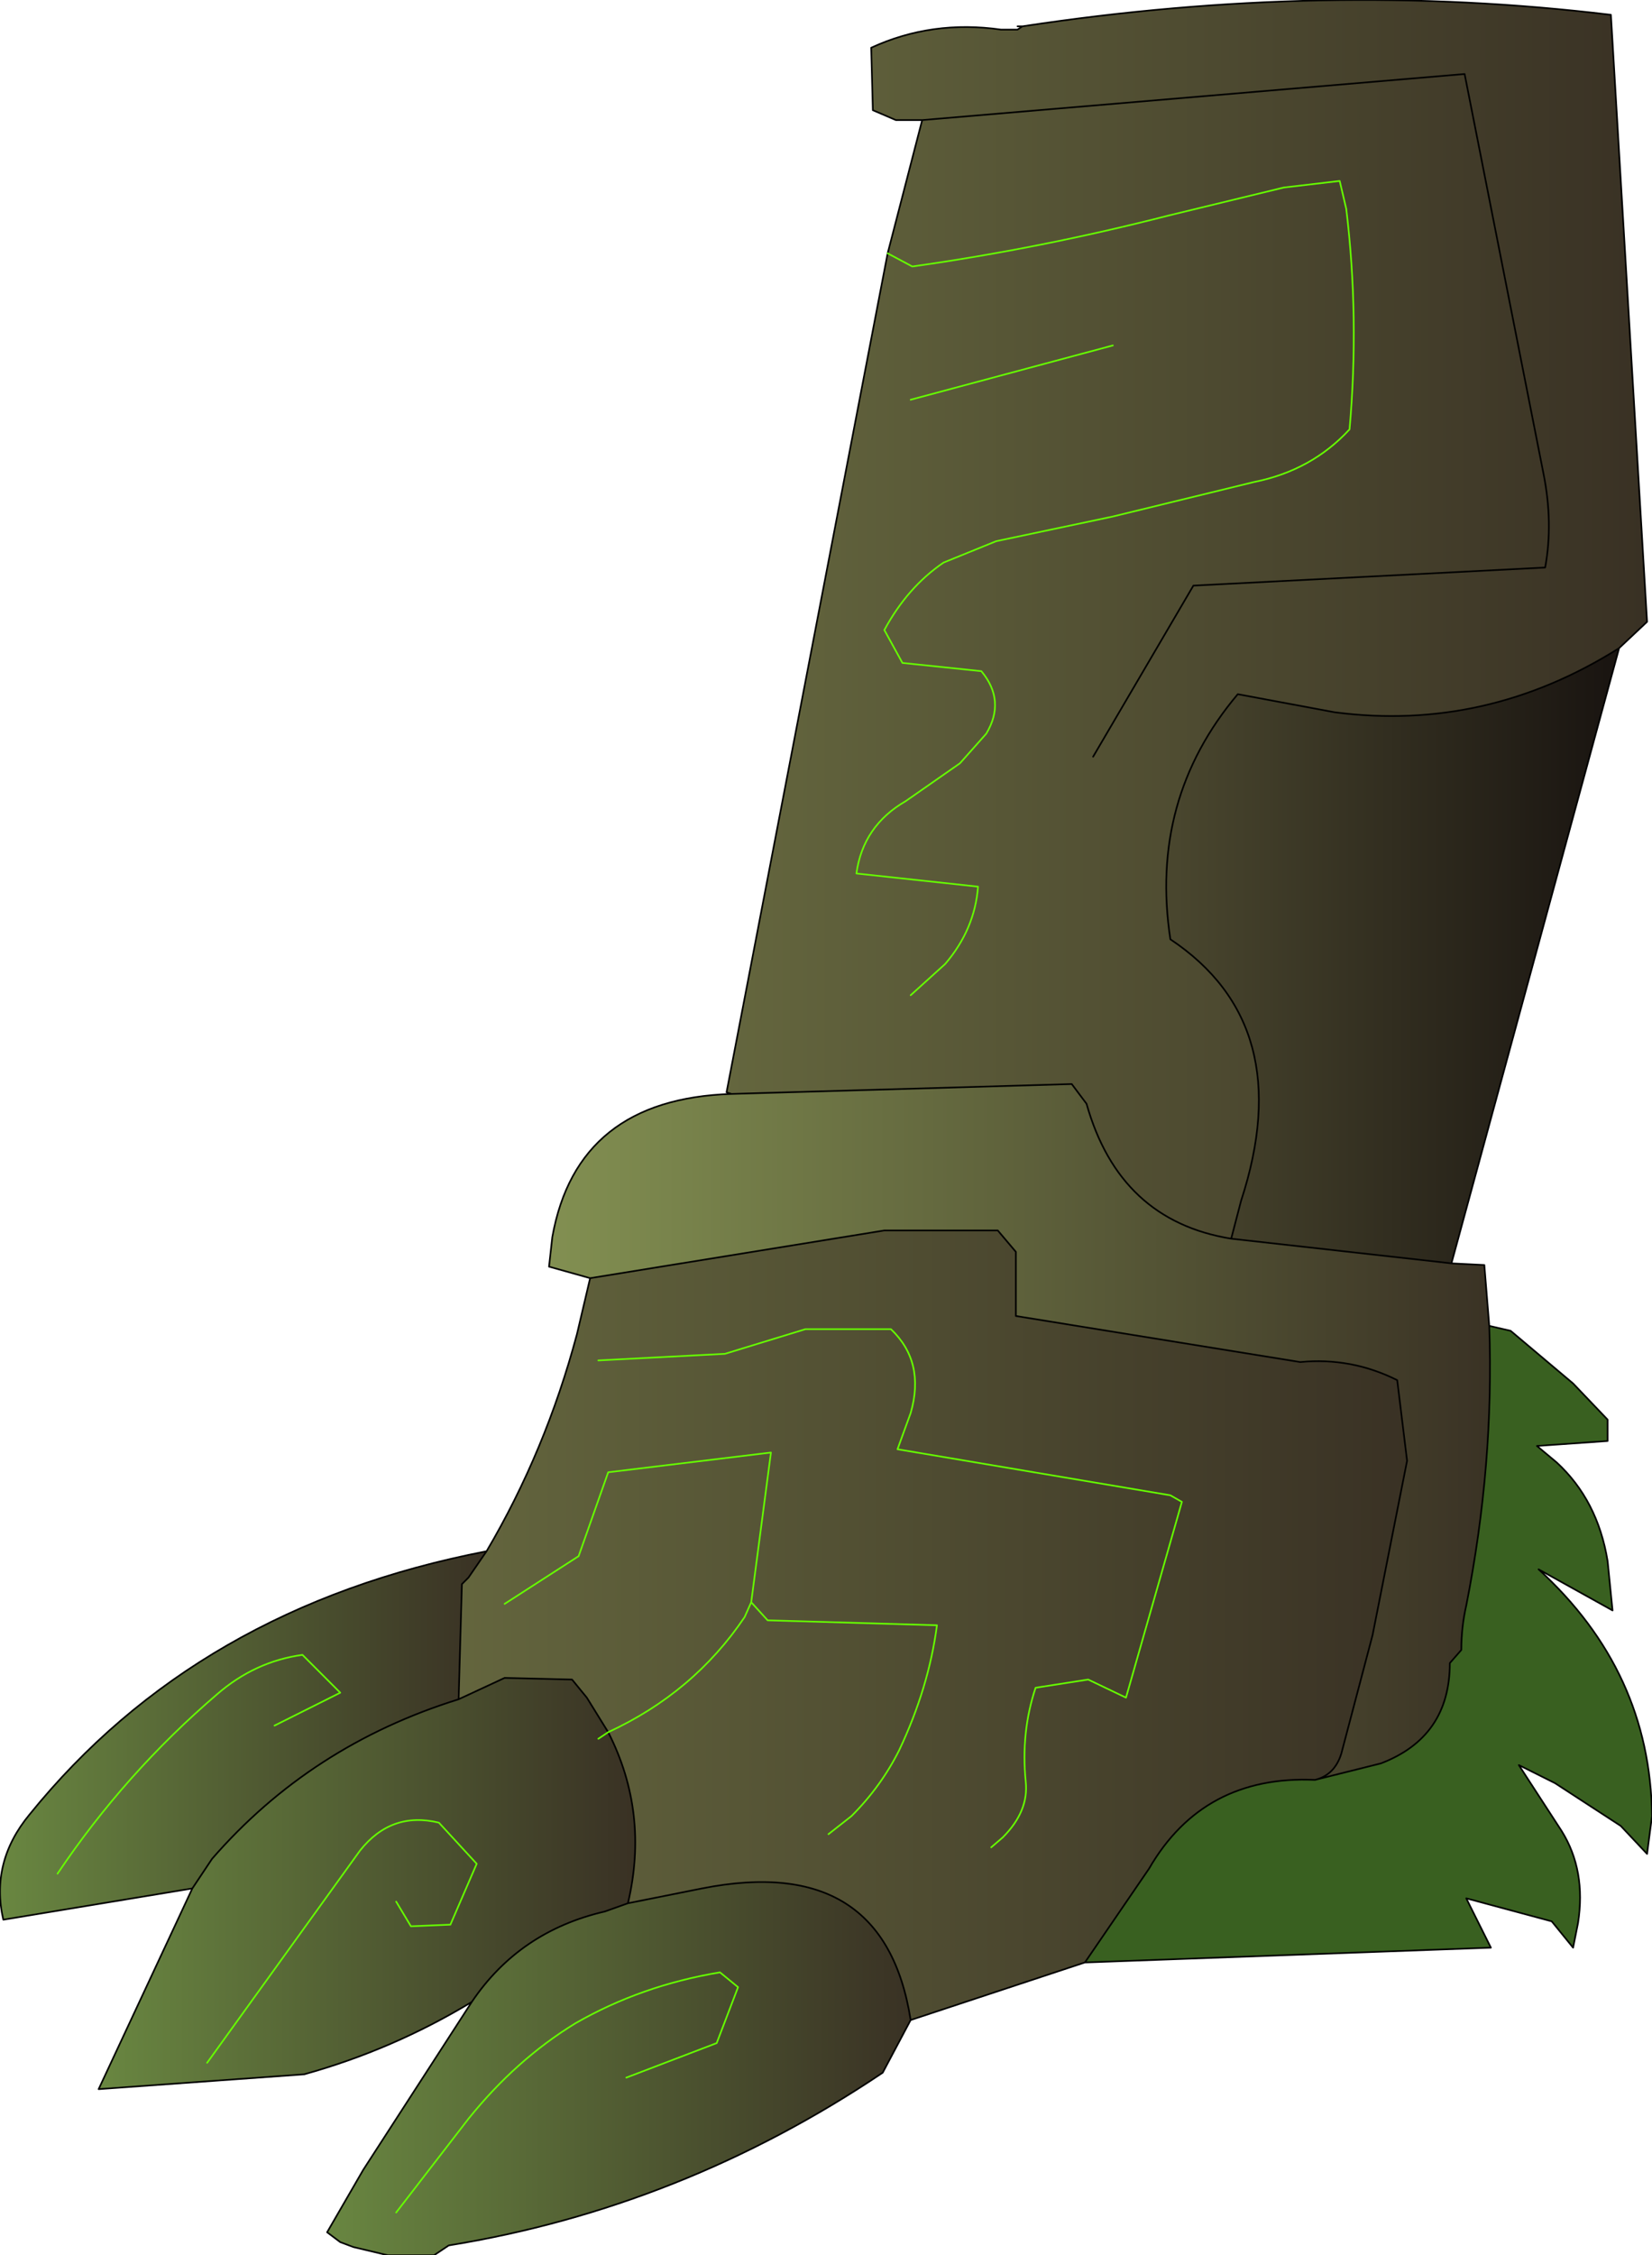 <?xml version="1.0" encoding="UTF-8" standalone="no"?>
<svg xmlns:xlink="http://www.w3.org/1999/xlink" height="68.55px" width="50.25px" xmlns="http://www.w3.org/2000/svg">
  <g transform="matrix(1.0, 0.0, 0.0, 1.0, 30.15, 43.8)">
    <path d="M15.15 -3.5 L15.8 -3.35 17.7 -1.75 18.75 -0.65 18.75 0.0 16.6 0.15 17.2 0.65 Q18.45 1.8 18.75 3.65 L18.9 5.15 16.65 3.9 Q20.05 7.0 20.1 11.4 L19.95 12.55 19.15 11.7 17.15 10.4 16.05 9.85 17.35 11.85 Q18.1 13.05 17.85 14.65 L17.7 15.4 17.05 14.6 14.45 13.9 15.2 15.4 2.85 15.85 4.8 13.0 Q6.45 10.15 9.85 10.3 L11.85 9.8 Q13.95 9.0 13.95 6.75 L14.3 6.35 Q14.3 5.65 14.45 5.0 15.3 0.7 15.15 -3.5" fill="#396020" fill-rule="evenodd" stroke="none"/>
    <path d="M2.85 15.85 L-2.45 17.6 Q-3.25 12.5 -8.8 13.6 L-11.05 14.05 Q-10.4 11.3 -11.65 8.85 -9.05 7.65 -7.5 5.35 L-7.3 4.9 -7.5 5.35 Q-9.05 7.65 -11.65 8.85 L-12.3 7.8 -12.75 7.25 -14.8 7.2 -16.2 7.85 -16.1 4.35 -15.9 4.15 -15.35 3.35 Q-13.55 0.3 -12.6 -3.25 L-12.2 -4.95 -3.25 -6.4 0.2 -6.4 0.75 -5.75 0.75 -3.8 9.4 -2.4 Q10.95 -2.55 12.35 -1.85 L12.65 0.6 11.6 5.9 10.65 9.5 Q10.45 10.15 9.85 10.3 6.45 10.15 4.8 13.0 L2.85 15.85 M-4.95 11.95 L-4.25 11.4 Q-3.35 10.5 -2.8 9.4 -1.9 7.5 -1.65 5.6 L-6.8 5.45 -7.3 4.9 -6.7 0.35 -11.65 0.95 -12.55 3.5 -14.8 4.95 -12.55 3.5 -11.65 0.95 -6.7 0.35 -7.3 4.9 -6.8 5.45 -1.65 5.6 Q-1.9 7.5 -2.8 9.4 -3.35 10.5 -4.25 11.4 L-4.95 11.95 M0.0 12.35 L0.35 12.05 Q1.15 11.25 1.05 10.35 0.9 8.85 1.35 7.5 L2.95 7.25 4.1 7.8 5.8 1.85 5.45 1.65 -2.85 0.25 -2.45 -0.85 Q-2.0 -2.4 -3.05 -3.4 L-5.65 -3.4 -8.1 -2.65 -11.95 -2.45 -8.1 -2.65 -5.65 -3.4 -3.05 -3.4 Q-2.0 -2.4 -2.45 -0.85 L-2.85 0.25 5.45 1.65 5.8 1.85 4.1 7.8 2.95 7.25 1.35 7.5 Q0.9 8.85 1.05 10.35 1.15 11.25 0.35 12.05 L0.0 12.35" fill="url(#gradient0)" fill-rule="evenodd" stroke="none"/>
    <path d="M-2.45 -13.55 L-1.4 -14.5 Q-0.5 -15.55 -0.4 -16.85 L-4.1 -17.25 Q-3.9 -18.7 -2.6 -19.45 L-0.95 -20.6 -0.15 -21.5 Q0.45 -22.5 -0.3 -23.4 L-2.7 -23.65 -3.25 -24.65 Q-2.55 -25.95 -1.45 -26.7 L0.15 -27.35 3.7 -28.1 8.0 -29.15 Q9.75 -29.5 10.9 -30.75 11.2 -34.15 10.8 -37.45 L10.6 -38.3 8.9 -38.1 5.4 -37.25 Q1.5 -36.25 -2.4 -35.7 L-3.15 -36.1 -2.4 -35.7 Q1.5 -36.25 5.4 -37.25 L8.9 -38.1 10.6 -38.3 10.8 -37.45 Q11.2 -34.15 10.9 -30.75 9.75 -29.5 8.0 -29.15 L3.7 -28.1 0.15 -27.35 -1.45 -26.7 Q-2.55 -25.95 -3.25 -24.65 L-2.7 -23.65 -0.3 -23.4 Q0.45 -22.5 -0.15 -21.5 L-0.95 -20.6 -2.6 -19.45 Q-3.9 -18.7 -4.1 -17.25 L-0.4 -16.85 Q-0.5 -15.55 -1.4 -14.5 L-2.45 -13.55 M0.95 -43.0 Q10.15 -44.4 18.85 -43.35 L19.95 -24.9 19.1 -24.1 Q15.05 -21.55 10.45 -22.15 L7.5 -22.7 Q4.8 -19.5 5.45 -15.25 9.35 -12.65 7.6 -7.3 L7.3 -6.15 Q3.9 -6.7 2.9 -10.25 L2.45 -10.85 -7.9 -10.55 -8.05 -10.6 -3.15 -36.1 -2.1 -40.15 -2.9 -40.15 -3.6 -40.45 -3.65 -42.35 Q-1.8 -43.2 0.3 -42.9 L0.8 -42.9 0.95 -43.0 M3.1 -20.8 L6.15 -26.0 16.85 -26.55 Q17.1 -27.9 16.8 -29.4 L14.4 -41.55 -2.1 -40.15 14.4 -41.55 16.8 -29.4 Q17.1 -27.9 16.85 -26.55 L6.15 -26.0 3.1 -20.8 M3.7 -33.3 L-2.45 -31.65 3.7 -33.3" fill="url(#gradient1)" fill-rule="evenodd" stroke="none"/>
    <path d="M19.1 -24.1 L14.0 -5.4 7.3 -6.15 7.6 -7.3 Q9.35 -12.65 5.45 -15.25 4.8 -19.5 7.5 -22.7 L10.45 -22.15 Q15.05 -21.55 19.1 -24.1" fill="url(#gradient2)" fill-rule="evenodd" stroke="none"/>
    <path d="M14.0 -5.4 L15.0 -5.35 15.15 -3.5 Q15.3 0.7 14.45 5.0 14.3 5.65 14.3 6.35 L13.95 6.75 Q13.95 9.0 11.85 9.8 L9.85 10.3 Q10.45 10.15 10.65 9.5 L11.6 5.9 12.65 0.6 12.35 -1.85 Q10.95 -2.55 9.4 -2.4 L0.75 -3.8 0.75 -5.75 0.2 -6.4 -3.25 -6.4 -12.2 -4.95 -13.45 -5.3 -13.35 -6.2 Q-12.6 -10.4 -7.9 -10.55 L2.45 -10.85 2.9 -10.25 Q3.9 -6.7 7.3 -6.15 L14.0 -5.4" fill="url(#gradient3)" fill-rule="evenodd" stroke="none"/>
    <path d="M-15.8 17.05 Q-18.2 18.5 -20.9 19.25 L-27.15 19.7 -24.3 13.6 -23.7 12.7 Q-20.7 9.25 -16.2 7.85 L-14.8 7.2 -12.75 7.25 -12.3 7.8 -11.65 8.85 -11.95 9.05 -11.65 8.85 Q-10.4 11.3 -11.05 14.05 L-11.75 14.3 Q-14.35 14.9 -15.8 17.05 M-18.1 14.0 L-17.65 14.75 -16.45 14.7 -15.65 12.85 -16.8 11.6 Q-18.25 11.25 -19.2 12.45 L-23.85 18.9 -19.2 12.45 Q-18.25 11.25 -16.8 11.6 L-15.65 12.85 -16.45 14.7 -17.65 14.75 -18.1 14.0" fill="url(#gradient4)" fill-rule="evenodd" stroke="none"/>
    <path d="M-2.45 17.6 L-3.3 19.2 Q-9.4 23.3 -16.5 24.45 L-16.95 24.75 -18.35 24.75 -19.4 24.5 -19.8 24.35 -20.2 24.05 -19.1 22.15 -15.8 17.05 Q-14.35 14.9 -11.75 14.3 L-11.05 14.05 -8.8 13.6 Q-3.25 12.5 -2.45 17.6 M-11.1 19.35 L-8.35 18.3 -7.7 16.6 -8.25 16.15 Q-10.65 16.55 -12.65 17.7 -14.45 18.8 -15.9 20.6 L-18.1 23.45 -15.9 20.6 Q-14.45 18.8 -12.65 17.7 -10.65 16.55 -8.25 16.15 L-7.7 16.6 -8.35 18.3 -11.1 19.35" fill="url(#gradient5)" fill-rule="evenodd" stroke="none"/>
    <path d="M-24.3 13.6 L-30.05 14.55 Q-30.45 12.8 -29.25 11.35 -24.15 5.05 -15.35 3.35 L-15.9 4.15 -16.1 4.35 -16.2 7.85 Q-20.7 9.25 -23.7 12.7 L-24.3 13.6 M-21.8 8.65 L-19.8 7.65 -20.95 6.5 Q-22.4 6.7 -23.55 7.7 -26.35 10.1 -28.4 13.15 -26.35 10.1 -23.55 7.7 -22.4 6.7 -20.95 6.5 L-19.8 7.65 -21.8 8.65" fill="url(#gradient6)" fill-rule="evenodd" stroke="none"/>
    <path d="M0.95 -43.0 L0.8 -43.0 0.95 -43.0 Q10.15 -44.4 18.85 -43.35 L19.95 -24.9 19.1 -24.1 14.0 -5.4 15.0 -5.35 15.15 -3.5 15.8 -3.35 17.7 -1.75 18.75 -0.65 18.75 0.0 16.6 0.15 17.2 0.65 Q18.45 1.8 18.75 3.65 L18.9 5.15 16.65 3.9 Q20.05 7.0 20.1 11.4 L19.95 12.55 19.15 11.7 17.15 10.4 16.05 9.85 17.35 11.85 Q18.1 13.05 17.85 14.65 L17.7 15.4 17.05 14.6 14.45 13.9 15.2 15.4 2.85 15.85 -2.45 17.6 -3.3 19.2 Q-9.4 23.3 -16.5 24.45 L-16.95 24.75 -18.35 24.75 -19.4 24.5 -19.8 24.35 -20.2 24.05 -19.1 22.15 -15.8 17.05 Q-18.2 18.5 -20.9 19.25 L-27.15 19.7 -24.3 13.6 -30.05 14.55 Q-30.45 12.8 -29.25 11.35 -24.15 5.05 -15.35 3.35 -13.55 0.3 -12.6 -3.25 L-12.2 -4.95 -13.45 -5.3 -13.35 -6.2 Q-12.6 -10.4 -7.9 -10.55 L-8.05 -10.6 -3.15 -36.1 -2.1 -40.15 -2.9 -40.15 -3.6 -40.45 -3.65 -42.35 Q-1.8 -43.2 0.3 -42.9 L0.8 -42.9 0.95 -43.0 M-2.1 -40.15 L14.4 -41.55 16.8 -29.4 Q17.1 -27.9 16.85 -26.55 L6.15 -26.0 3.1 -20.8 M19.1 -24.1 Q15.05 -21.55 10.45 -22.15 L7.5 -22.7 Q4.8 -19.5 5.45 -15.25 9.35 -12.65 7.6 -7.3 L7.3 -6.15 14.0 -5.4 M7.3 -6.15 Q3.9 -6.7 2.9 -10.25 L2.45 -10.85 -7.9 -10.55 M-12.2 -4.95 L-3.25 -6.4 0.2 -6.4 0.75 -5.75 0.75 -3.8 9.4 -2.4 Q10.95 -2.55 12.35 -1.85 L12.65 0.6 11.6 5.9 10.65 9.5 Q10.45 10.15 9.85 10.3 L11.85 9.8 Q13.95 9.0 13.95 6.75 L14.3 6.35 Q14.3 5.65 14.45 5.0 15.3 0.7 15.15 -3.5 M-16.2 7.85 L-16.1 4.35 -15.9 4.15 -15.35 3.35 M-11.65 8.85 L-12.3 7.8 -12.75 7.25 -14.8 7.2 -16.2 7.85 Q-20.7 9.25 -23.7 12.7 L-24.3 13.6 M-15.8 17.05 Q-14.35 14.9 -11.75 14.3 L-11.05 14.05 Q-10.4 11.3 -11.65 8.85 M-11.05 14.05 L-8.8 13.6 Q-3.25 12.5 -2.45 17.6 M9.85 10.3 Q6.45 10.15 4.8 13.0 L2.85 15.85" fill="none" stroke="#000000" stroke-linecap="round" stroke-linejoin="round" stroke-width="0.05"/>
    <path d="M-3.15 -36.1 L-2.4 -35.7 Q1.5 -36.25 5.4 -37.25 L8.9 -38.1 10.6 -38.3 10.8 -37.45 Q11.2 -34.15 10.9 -30.75 9.75 -29.5 8.0 -29.15 L3.7 -28.1 0.15 -27.35 -1.45 -26.7 Q-2.55 -25.95 -3.25 -24.65 L-2.7 -23.65 -0.3 -23.4 Q0.45 -22.5 -0.15 -21.5 L-0.95 -20.6 -2.6 -19.45 Q-3.9 -18.7 -4.1 -17.25 L-0.4 -16.85 Q-0.5 -15.55 -1.4 -14.5 L-2.45 -13.55 M-11.95 -2.45 L-8.1 -2.65 -5.65 -3.4 -3.05 -3.4 Q-2.0 -2.4 -2.45 -0.85 L-2.85 0.25 5.45 1.65 5.8 1.85 4.1 7.8 2.95 7.25 1.35 7.5 Q0.9 8.85 1.05 10.35 1.15 11.25 0.35 12.05 L0.0 12.35 M-14.8 4.95 L-12.55 3.5 -11.65 0.95 -6.7 0.35 -7.3 4.9 -6.8 5.45 -1.65 5.6 Q-1.9 7.5 -2.8 9.4 -3.35 10.5 -4.25 11.4 L-4.95 11.95 M-11.65 8.85 Q-9.05 7.65 -7.5 5.35 L-7.3 4.9 M-11.95 9.05 L-11.65 8.85 M-23.85 18.9 L-19.2 12.45 Q-18.25 11.25 -16.8 11.6 L-15.65 12.85 -16.45 14.7 -17.65 14.75 -18.1 14.0 M-18.1 23.45 L-15.9 20.6 Q-14.45 18.8 -12.65 17.7 -10.65 16.55 -8.25 16.15 L-7.7 16.6 -8.35 18.3 -11.1 19.35 M-28.4 13.15 Q-26.35 10.1 -23.55 7.7 -22.4 6.7 -20.95 6.5 L-19.8 7.65 -21.8 8.65 M-2.45 -31.65 L3.7 -33.3" fill="none" stroke="#66ff00" stroke-linecap="round" stroke-linejoin="round" stroke-width="0.05"/>
  </g>
  <defs>
    <linearGradient gradientTransform="matrix(0.018, 0.0, 0.0, 0.015, -1.8, 5.6)" gradientUnits="userSpaceOnUse" id="gradient0" spreadMethod="pad" x1="-819.2" x2="819.2">
      <stop offset="0.0" stop-color="#64663e"/>
      <stop offset="1.0" stop-color="#393124"/>
    </linearGradient>
    <linearGradient gradientTransform="matrix(0.017, 0.0, 0.0, 0.023, 5.95, -25.0)" gradientUnits="userSpaceOnUse" id="gradient1" spreadMethod="pad" x1="-819.2" x2="819.2">
      <stop offset="0.0" stop-color="#64663e"/>
      <stop offset="1.0" stop-color="#393124"/>
    </linearGradient>
    <linearGradient gradientTransform="matrix(0.008, 0.0, 0.0, 0.011, 12.2, -14.75)" gradientUnits="userSpaceOnUse" id="gradient2" spreadMethod="pad" x1="-819.2" x2="819.2">
      <stop offset="0.0" stop-color="#49462e"/>
      <stop offset="1.0" stop-color="#1a1511"/>
    </linearGradient>
    <linearGradient gradientTransform="matrix(0.018, 0.0, 0.0, 0.013, 0.85, -0.3)" gradientUnits="userSpaceOnUse" id="gradient3" spreadMethod="pad" x1="-819.2" x2="819.2">
      <stop offset="0.0" stop-color="#839152"/>
      <stop offset="1.0" stop-color="#393124"/>
    </linearGradient>
    <linearGradient gradientTransform="matrix(0.01, 0.0, 0.0, 0.008, -19.0, 13.4)" gradientUnits="userSpaceOnUse" id="gradient4" spreadMethod="pad" x1="-819.2" x2="819.2">
      <stop offset="0.0" stop-color="#698741"/>
      <stop offset="1.0" stop-color="#393124"/>
    </linearGradient>
    <linearGradient gradientTransform="matrix(0.011, 0.0, 0.0, 0.007, -11.35, 19.05)" gradientUnits="userSpaceOnUse" id="gradient5" spreadMethod="pad" x1="-819.2" x2="819.2">
      <stop offset="0.0" stop-color="#698741"/>
      <stop offset="1.0" stop-color="#393124"/>
    </linearGradient>
    <linearGradient gradientTransform="matrix(0.009, 0.0, 0.0, 0.007, -22.75, 8.95)" gradientUnits="userSpaceOnUse" id="gradient6" spreadMethod="pad" x1="-819.2" x2="819.2">
      <stop offset="0.0" stop-color="#698741"/>
      <stop offset="1.0" stop-color="#393124"/>
    </linearGradient>
  </defs>
</svg>
